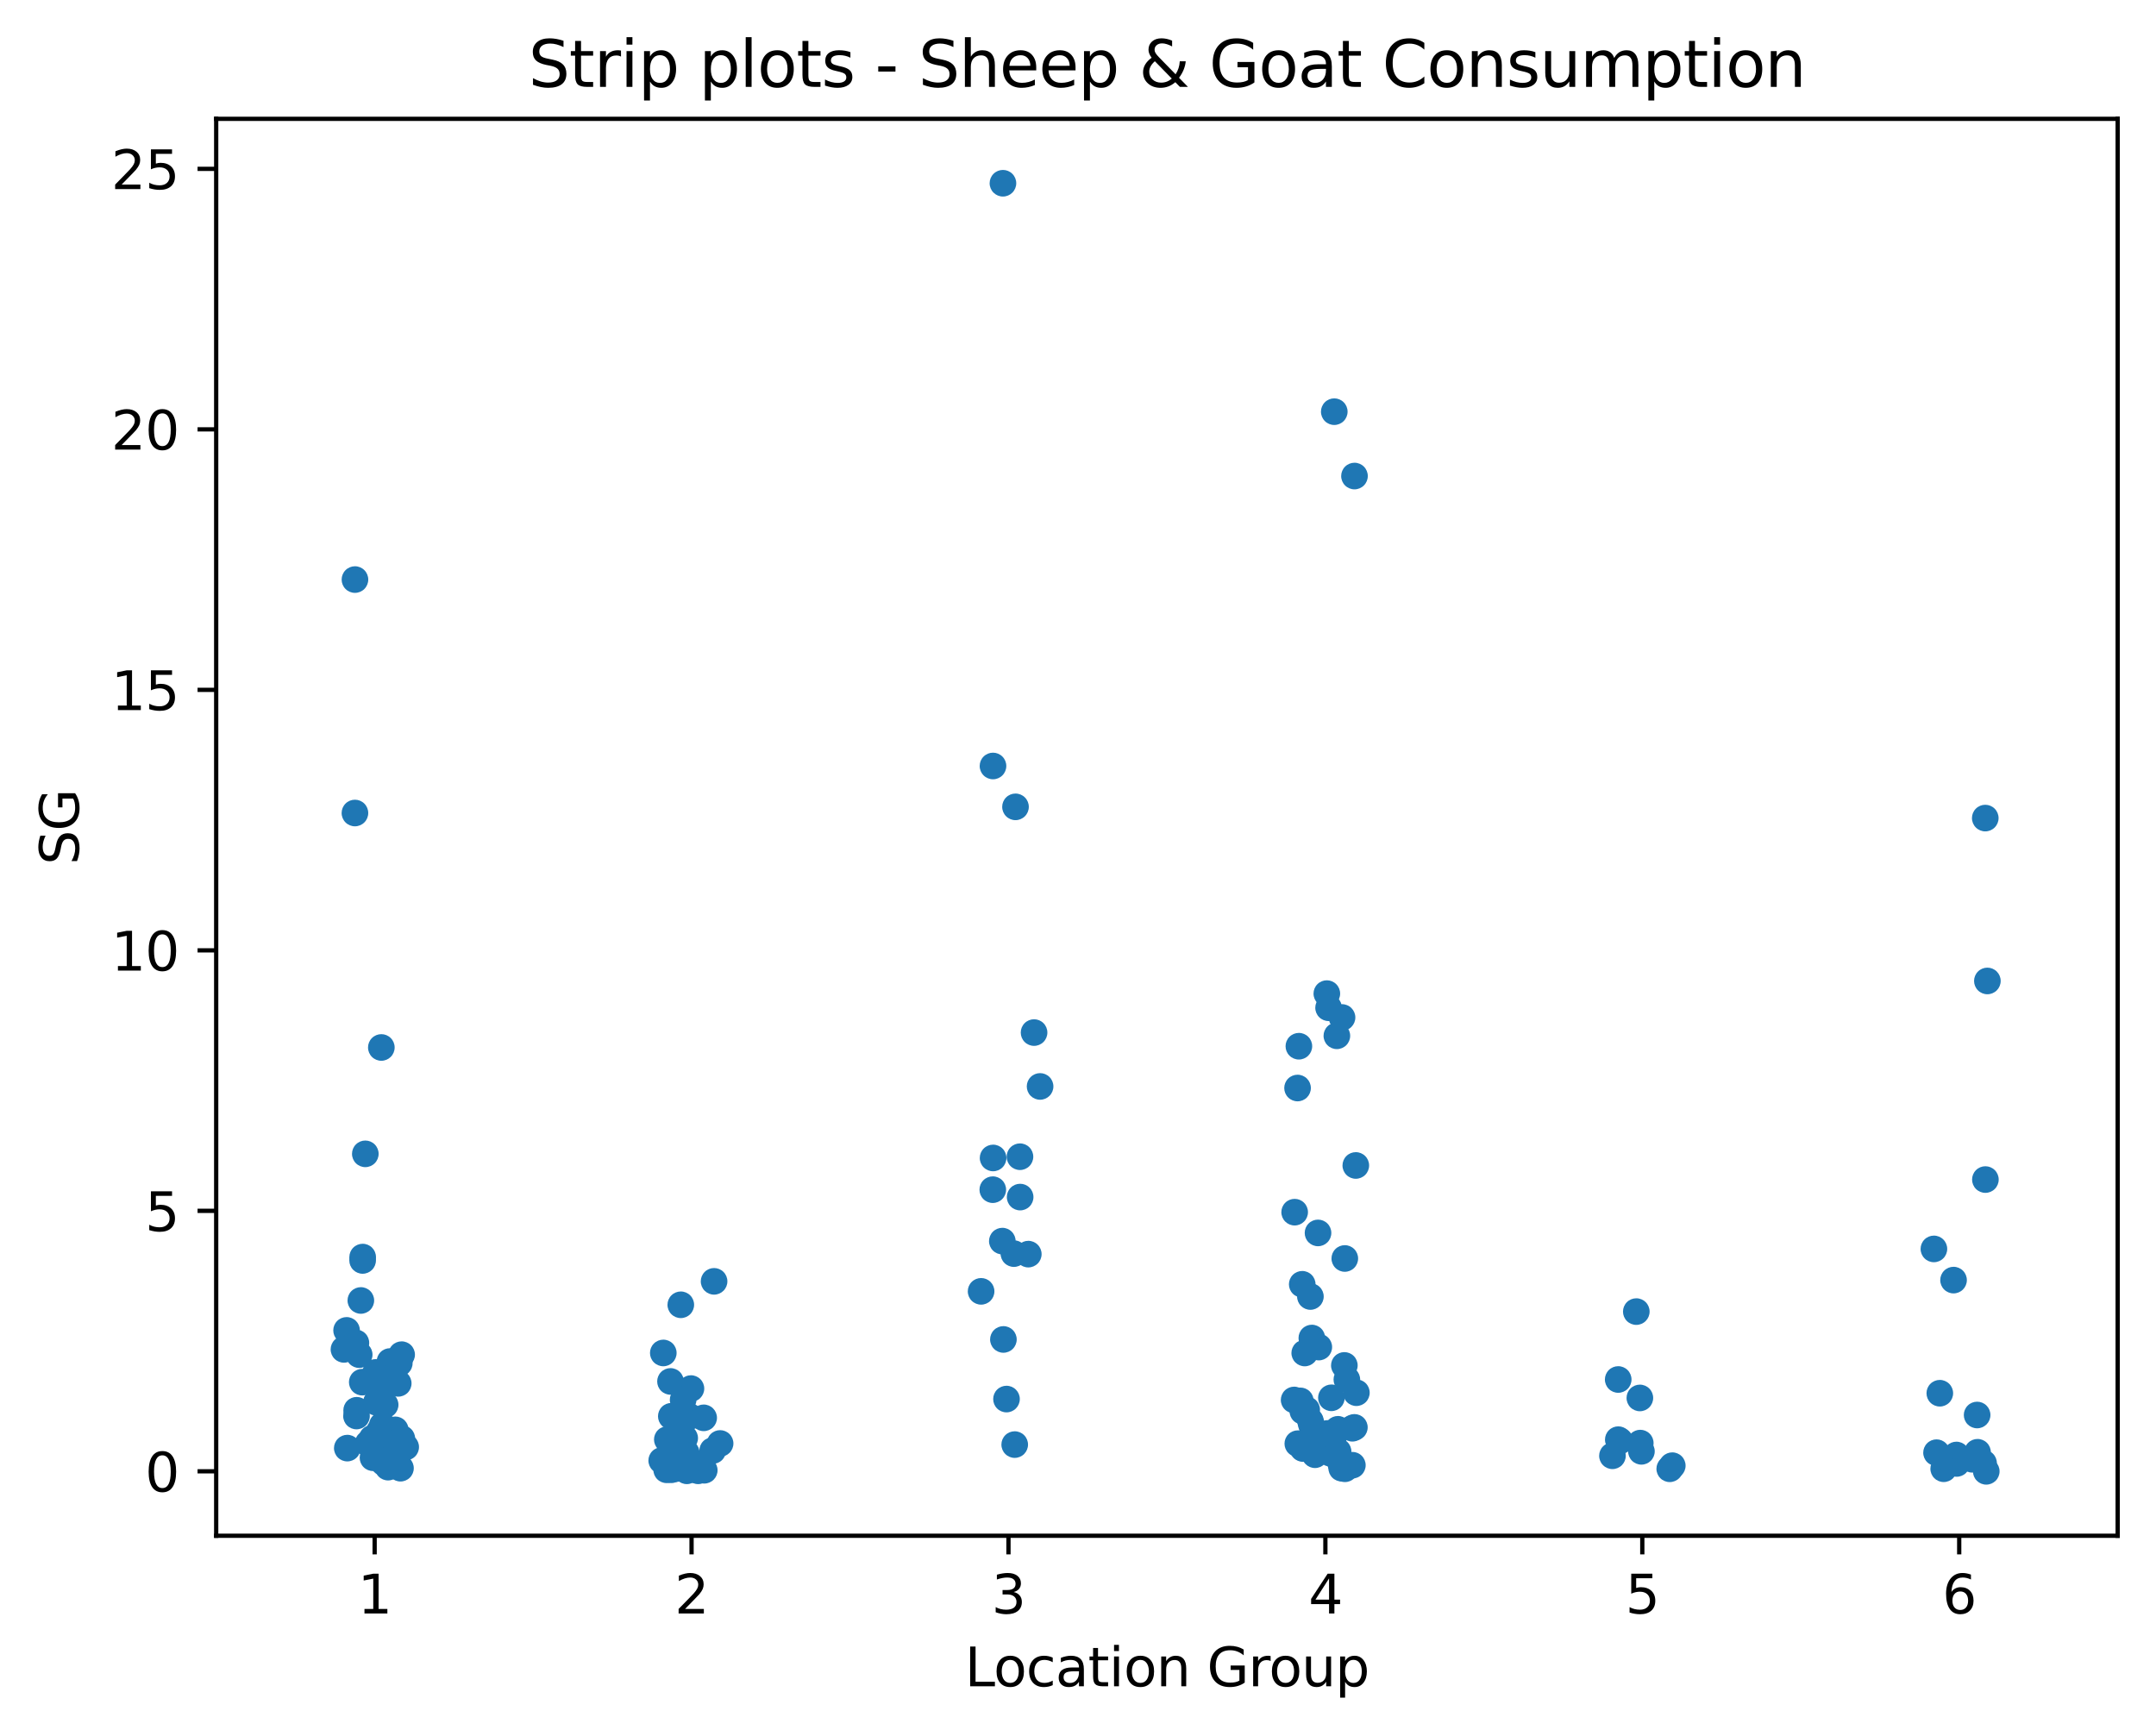 <?xml version="1.0" encoding="utf-8" standalone="no"?>
<!DOCTYPE svg PUBLIC "-//W3C//DTD SVG 1.1//EN"
  "http://www.w3.org/Graphics/SVG/1.1/DTD/svg11.dtd">
<svg xmlns:xlink="http://www.w3.org/1999/xlink" width="404.923pt" height="325.986pt" viewBox="0 0 404.923 325.986" xmlns="http://www.w3.org/2000/svg" version="1.1">
 <defs>
  <style type="text/css">*{stroke-linejoin: round; stroke-linecap: butt}</style>
 </defs>
 <g id="figure_1">
  <g id="patch_1">
   <path d="M 0 325.986 
L 404.923 325.986 
L 404.923 0 
L 0 0 
L 0 325.986 
z
" style="fill: none"/>
  </g>
  <g id="axes_1">
   <g id="patch_2">
    <path d="M 40.603 288.43 
L 397.723 288.43 
L 397.723 22.318 
L 40.603 22.318 
L 40.603 288.43 
z
" style="fill: none"/>
   </g>
   <g id="matplotlib.axis_1">
    <g id="xtick_1">
     <g id="line2d_1">
      <defs>
       <path id="m7d82a0e24f" d="M 0 0 
L 0 3.5 
" style="stroke: #000000; stroke-width: 0.8"/>
      </defs>
      <g>
       <use xlink:href="#m7d82a0e24f" x="70.363" y="288.43" style="stroke: #000000; stroke-width: 0.8"/>
      </g>
     </g>
     <g id="text_1">
      <!-- 1 -->
      <g transform="translate(67.182 303.029) scale(0.1 -0.1)">
       <defs>
        <path id="DejaVuSans-31" d="M 794 531 
L 1825 531 
L 1825 4091 
L 703 3866 
L 703 4441 
L 1819 4666 
L 2450 4666 
L 2450 531 
L 3481 531 
L 3481 0 
L 794 0 
L 794 531 
z
" transform="scale(0.016)"/>
       </defs>
       <use xlink:href="#DejaVuSans-31"/>
      </g>
     </g>
    </g>
    <g id="xtick_2">
     <g id="line2d_2">
      <g>
       <use xlink:href="#m7d82a0e24f" x="129.883" y="288.43" style="stroke: #000000; stroke-width: 0.8"/>
      </g>
     </g>
     <g id="text_2">
      <!-- 2 -->
      <g transform="translate(126.702 303.029) scale(0.1 -0.1)">
       <defs>
        <path id="DejaVuSans-32" d="M 1228 531 
L 3431 531 
L 3431 0 
L 469 0 
L 469 531 
Q 828 903 1448 1529 
Q 2069 2156 2228 2338 
Q 2531 2678 2651 2914 
Q 2772 3150 2772 3378 
Q 2772 3750 2511 3984 
Q 2250 4219 1831 4219 
Q 1534 4219 1204 4116 
Q 875 4013 500 3803 
L 500 4441 
Q 881 4594 1212 4672 
Q 1544 4750 1819 4750 
Q 2544 4750 2975 4387 
Q 3406 4025 3406 3419 
Q 3406 3131 3298 2873 
Q 3191 2616 2906 2266 
Q 2828 2175 2409 1742 
Q 1991 1309 1228 531 
z
" transform="scale(0.016)"/>
       </defs>
       <use xlink:href="#DejaVuSans-32"/>
      </g>
     </g>
    </g>
    <g id="xtick_3">
     <g id="line2d_3">
      <g>
       <use xlink:href="#m7d82a0e24f" x="189.403" y="288.43" style="stroke: #000000; stroke-width: 0.8"/>
      </g>
     </g>
     <g id="text_3">
      <!-- 3 -->
      <g transform="translate(186.222 303.029) scale(0.1 -0.1)">
       <defs>
        <path id="DejaVuSans-33" d="M 2597 2516 
Q 3050 2419 3304 2112 
Q 3559 1806 3559 1356 
Q 3559 666 3084 287 
Q 2609 -91 1734 -91 
Q 1441 -91 1130 -33 
Q 819 25 488 141 
L 488 750 
Q 750 597 1062 519 
Q 1375 441 1716 441 
Q 2309 441 2620 675 
Q 2931 909 2931 1356 
Q 2931 1769 2642 2001 
Q 2353 2234 1838 2234 
L 1294 2234 
L 1294 2753 
L 1863 2753 
Q 2328 2753 2575 2939 
Q 2822 3125 2822 3475 
Q 2822 3834 2567 4026 
Q 2313 4219 1838 4219 
Q 1578 4219 1281 4162 
Q 984 4106 628 3988 
L 628 4550 
Q 988 4650 1302 4700 
Q 1616 4750 1894 4750 
Q 2613 4750 3031 4423 
Q 3450 4097 3450 3541 
Q 3450 3153 3228 2886 
Q 3006 2619 2597 2516 
z
" transform="scale(0.016)"/>
       </defs>
       <use xlink:href="#DejaVuSans-33"/>
      </g>
     </g>
    </g>
    <g id="xtick_4">
     <g id="line2d_4">
      <g>
       <use xlink:href="#m7d82a0e24f" x="248.923" y="288.43" style="stroke: #000000; stroke-width: 0.8"/>
      </g>
     </g>
     <g id="text_4">
      <!-- 4 -->
      <g transform="translate(245.742 303.029) scale(0.1 -0.1)">
       <defs>
        <path id="DejaVuSans-34" d="M 2419 4116 
L 825 1625 
L 2419 1625 
L 2419 4116 
z
M 2253 4666 
L 3047 4666 
L 3047 1625 
L 3713 1625 
L 3713 1100 
L 3047 1100 
L 3047 0 
L 2419 0 
L 2419 1100 
L 313 1100 
L 313 1709 
L 2253 4666 
z
" transform="scale(0.016)"/>
       </defs>
       <use xlink:href="#DejaVuSans-34"/>
      </g>
     </g>
    </g>
    <g id="xtick_5">
     <g id="line2d_5">
      <g>
       <use xlink:href="#m7d82a0e24f" x="308.443" y="288.43" style="stroke: #000000; stroke-width: 0.8"/>
      </g>
     </g>
     <g id="text_5">
      <!-- 5 -->
      <g transform="translate(305.262 303.029) scale(0.1 -0.1)">
       <defs>
        <path id="DejaVuSans-35" d="M 691 4666 
L 3169 4666 
L 3169 4134 
L 1269 4134 
L 1269 2991 
Q 1406 3038 1543 3061 
Q 1681 3084 1819 3084 
Q 2600 3084 3056 2656 
Q 3513 2228 3513 1497 
Q 3513 744 3044 326 
Q 2575 -91 1722 -91 
Q 1428 -91 1123 -41 
Q 819 9 494 109 
L 494 744 
Q 775 591 1075 516 
Q 1375 441 1709 441 
Q 2250 441 2565 725 
Q 2881 1009 2881 1497 
Q 2881 1984 2565 2268 
Q 2250 2553 1709 2553 
Q 1456 2553 1204 2497 
Q 953 2441 691 2322 
L 691 4666 
z
" transform="scale(0.016)"/>
       </defs>
       <use xlink:href="#DejaVuSans-35"/>
      </g>
     </g>
    </g>
    <g id="xtick_6">
     <g id="line2d_6">
      <g>
       <use xlink:href="#m7d82a0e24f" x="367.963" y="288.43" style="stroke: #000000; stroke-width: 0.8"/>
      </g>
     </g>
     <g id="text_6">
      <!-- 6 -->
      <g transform="translate(364.782 303.029) scale(0.1 -0.1)">
       <defs>
        <path id="DejaVuSans-36" d="M 2113 2584 
Q 1688 2584 1439 2293 
Q 1191 2003 1191 1497 
Q 1191 994 1439 701 
Q 1688 409 2113 409 
Q 2538 409 2786 701 
Q 3034 994 3034 1497 
Q 3034 2003 2786 2293 
Q 2538 2584 2113 2584 
z
M 3366 4563 
L 3366 3988 
Q 3128 4100 2886 4159 
Q 2644 4219 2406 4219 
Q 1781 4219 1451 3797 
Q 1122 3375 1075 2522 
Q 1259 2794 1537 2939 
Q 1816 3084 2150 3084 
Q 2853 3084 3261 2657 
Q 3669 2231 3669 1497 
Q 3669 778 3244 343 
Q 2819 -91 2113 -91 
Q 1303 -91 875 529 
Q 447 1150 447 2328 
Q 447 3434 972 4092 
Q 1497 4750 2381 4750 
Q 2619 4750 2861 4703 
Q 3103 4656 3366 4563 
z
" transform="scale(0.016)"/>
       </defs>
       <use xlink:href="#DejaVuSans-36"/>
      </g>
     </g>
    </g>
    <g id="text_7">
     <!-- Location Group -->
     <g transform="translate(181.206 316.707) scale(0.1 -0.1)">
      <defs>
       <path id="DejaVuSans-4c" d="M 628 4666 
L 1259 4666 
L 1259 531 
L 3531 531 
L 3531 0 
L 628 0 
L 628 4666 
z
" transform="scale(0.016)"/>
       <path id="DejaVuSans-6f" d="M 1959 3097 
Q 1497 3097 1228 2736 
Q 959 2375 959 1747 
Q 959 1119 1226 758 
Q 1494 397 1959 397 
Q 2419 397 2687 759 
Q 2956 1122 2956 1747 
Q 2956 2369 2687 2733 
Q 2419 3097 1959 3097 
z
M 1959 3584 
Q 2709 3584 3137 3096 
Q 3566 2609 3566 1747 
Q 3566 888 3137 398 
Q 2709 -91 1959 -91 
Q 1206 -91 779 398 
Q 353 888 353 1747 
Q 353 2609 779 3096 
Q 1206 3584 1959 3584 
z
" transform="scale(0.016)"/>
       <path id="DejaVuSans-63" d="M 3122 3366 
L 3122 2828 
Q 2878 2963 2633 3030 
Q 2388 3097 2138 3097 
Q 1578 3097 1268 2742 
Q 959 2388 959 1747 
Q 959 1106 1268 751 
Q 1578 397 2138 397 
Q 2388 397 2633 464 
Q 2878 531 3122 666 
L 3122 134 
Q 2881 22 2623 -34 
Q 2366 -91 2075 -91 
Q 1284 -91 818 406 
Q 353 903 353 1747 
Q 353 2603 823 3093 
Q 1294 3584 2113 3584 
Q 2378 3584 2631 3529 
Q 2884 3475 3122 3366 
z
" transform="scale(0.016)"/>
       <path id="DejaVuSans-61" d="M 2194 1759 
Q 1497 1759 1228 1600 
Q 959 1441 959 1056 
Q 959 750 1161 570 
Q 1363 391 1709 391 
Q 2188 391 2477 730 
Q 2766 1069 2766 1631 
L 2766 1759 
L 2194 1759 
z
M 3341 1997 
L 3341 0 
L 2766 0 
L 2766 531 
Q 2569 213 2275 61 
Q 1981 -91 1556 -91 
Q 1019 -91 701 211 
Q 384 513 384 1019 
Q 384 1609 779 1909 
Q 1175 2209 1959 2209 
L 2766 2209 
L 2766 2266 
Q 2766 2663 2505 2880 
Q 2244 3097 1772 3097 
Q 1472 3097 1187 3025 
Q 903 2953 641 2809 
L 641 3341 
Q 956 3463 1253 3523 
Q 1550 3584 1831 3584 
Q 2591 3584 2966 3190 
Q 3341 2797 3341 1997 
z
" transform="scale(0.016)"/>
       <path id="DejaVuSans-74" d="M 1172 4494 
L 1172 3500 
L 2356 3500 
L 2356 3053 
L 1172 3053 
L 1172 1153 
Q 1172 725 1289 603 
Q 1406 481 1766 481 
L 2356 481 
L 2356 0 
L 1766 0 
Q 1100 0 847 248 
Q 594 497 594 1153 
L 594 3053 
L 172 3053 
L 172 3500 
L 594 3500 
L 594 4494 
L 1172 4494 
z
" transform="scale(0.016)"/>
       <path id="DejaVuSans-69" d="M 603 3500 
L 1178 3500 
L 1178 0 
L 603 0 
L 603 3500 
z
M 603 4863 
L 1178 4863 
L 1178 4134 
L 603 4134 
L 603 4863 
z
" transform="scale(0.016)"/>
       <path id="DejaVuSans-6e" d="M 3513 2113 
L 3513 0 
L 2938 0 
L 2938 2094 
Q 2938 2591 2744 2837 
Q 2550 3084 2163 3084 
Q 1697 3084 1428 2787 
Q 1159 2491 1159 1978 
L 1159 0 
L 581 0 
L 581 3500 
L 1159 3500 
L 1159 2956 
Q 1366 3272 1645 3428 
Q 1925 3584 2291 3584 
Q 2894 3584 3203 3211 
Q 3513 2838 3513 2113 
z
" transform="scale(0.016)"/>
       <path id="DejaVuSans-20" transform="scale(0.016)"/>
       <path id="DejaVuSans-47" d="M 3809 666 
L 3809 1919 
L 2778 1919 
L 2778 2438 
L 4434 2438 
L 4434 434 
Q 4069 175 3628 42 
Q 3188 -91 2688 -91 
Q 1594 -91 976 548 
Q 359 1188 359 2328 
Q 359 3472 976 4111 
Q 1594 4750 2688 4750 
Q 3144 4750 3555 4637 
Q 3966 4525 4313 4306 
L 4313 3634 
Q 3963 3931 3569 4081 
Q 3175 4231 2741 4231 
Q 1884 4231 1454 3753 
Q 1025 3275 1025 2328 
Q 1025 1384 1454 906 
Q 1884 428 2741 428 
Q 3075 428 3337 486 
Q 3600 544 3809 666 
z
" transform="scale(0.016)"/>
       <path id="DejaVuSans-72" d="M 2631 2963 
Q 2534 3019 2420 3045 
Q 2306 3072 2169 3072 
Q 1681 3072 1420 2755 
Q 1159 2438 1159 1844 
L 1159 0 
L 581 0 
L 581 3500 
L 1159 3500 
L 1159 2956 
Q 1341 3275 1631 3429 
Q 1922 3584 2338 3584 
Q 2397 3584 2469 3576 
Q 2541 3569 2628 3553 
L 2631 2963 
z
" transform="scale(0.016)"/>
       <path id="DejaVuSans-75" d="M 544 1381 
L 544 3500 
L 1119 3500 
L 1119 1403 
Q 1119 906 1312 657 
Q 1506 409 1894 409 
Q 2359 409 2629 706 
Q 2900 1003 2900 1516 
L 2900 3500 
L 3475 3500 
L 3475 0 
L 2900 0 
L 2900 538 
Q 2691 219 2414 64 
Q 2138 -91 1772 -91 
Q 1169 -91 856 284 
Q 544 659 544 1381 
z
M 1991 3584 
L 1991 3584 
z
" transform="scale(0.016)"/>
       <path id="DejaVuSans-70" d="M 1159 525 
L 1159 -1331 
L 581 -1331 
L 581 3500 
L 1159 3500 
L 1159 2969 
Q 1341 3281 1617 3432 
Q 1894 3584 2278 3584 
Q 2916 3584 3314 3078 
Q 3713 2572 3713 1747 
Q 3713 922 3314 415 
Q 2916 -91 2278 -91 
Q 1894 -91 1617 61 
Q 1341 213 1159 525 
z
M 3116 1747 
Q 3116 2381 2855 2742 
Q 2594 3103 2138 3103 
Q 1681 3103 1420 2742 
Q 1159 2381 1159 1747 
Q 1159 1113 1420 752 
Q 1681 391 2138 391 
Q 2594 391 2855 752 
Q 3116 1113 3116 1747 
z
" transform="scale(0.016)"/>
      </defs>
      <use xlink:href="#DejaVuSans-4c"/>
      <use xlink:href="#DejaVuSans-6f" x="53.963"/>
      <use xlink:href="#DejaVuSans-63" x="115.145"/>
      <use xlink:href="#DejaVuSans-61" x="170.125"/>
      <use xlink:href="#DejaVuSans-74" x="231.404"/>
      <use xlink:href="#DejaVuSans-69" x="270.613"/>
      <use xlink:href="#DejaVuSans-6f" x="298.396"/>
      <use xlink:href="#DejaVuSans-6e" x="359.578"/>
      <use xlink:href="#DejaVuSans-20" x="422.957"/>
      <use xlink:href="#DejaVuSans-47" x="454.744"/>
      <use xlink:href="#DejaVuSans-72" x="532.234"/>
      <use xlink:href="#DejaVuSans-6f" x="571.098"/>
      <use xlink:href="#DejaVuSans-75" x="632.279"/>
      <use xlink:href="#DejaVuSans-70" x="695.658"/>
     </g>
    </g>
   </g>
   <g id="matplotlib.axis_2">
    <g id="ytick_1">
     <g id="line2d_7">
      <defs>
       <path id="m63c29bc048" d="M 0 0 
L -3.5 0 
" style="stroke: #000000; stroke-width: 0.8"/>
      </defs>
      <g>
       <use xlink:href="#m63c29bc048" x="40.603" y="276.334" style="stroke: #000000; stroke-width: 0.8"/>
      </g>
     </g>
     <g id="text_8">
      <!-- 0 -->
      <g transform="translate(27.241 280.133) scale(0.1 -0.1)">
       <defs>
        <path id="DejaVuSans-30" d="M 2034 4250 
Q 1547 4250 1301 3770 
Q 1056 3291 1056 2328 
Q 1056 1369 1301 889 
Q 1547 409 2034 409 
Q 2525 409 2770 889 
Q 3016 1369 3016 2328 
Q 3016 3291 2770 3770 
Q 2525 4250 2034 4250 
z
M 2034 4750 
Q 2819 4750 3233 4129 
Q 3647 3509 3647 2328 
Q 3647 1150 3233 529 
Q 2819 -91 2034 -91 
Q 1250 -91 836 529 
Q 422 1150 422 2328 
Q 422 3509 836 4129 
Q 1250 4750 2034 4750 
z
" transform="scale(0.016)"/>
       </defs>
       <use xlink:href="#DejaVuSans-30"/>
      </g>
     </g>
    </g>
    <g id="ytick_2">
     <g id="line2d_8">
      <g>
       <use xlink:href="#m63c29bc048" x="40.603" y="227.41" style="stroke: #000000; stroke-width: 0.8"/>
      </g>
     </g>
     <g id="text_9">
      <!-- 5 -->
      <g transform="translate(27.241 231.21) scale(0.1 -0.1)">
       <use xlink:href="#DejaVuSans-35"/>
      </g>
     </g>
    </g>
    <g id="ytick_3">
     <g id="line2d_9">
      <g>
       <use xlink:href="#m63c29bc048" x="40.603" y="178.487" style="stroke: #000000; stroke-width: 0.8"/>
      </g>
     </g>
     <g id="text_10">
      <!-- 10 -->
      <g transform="translate(20.878 182.286) scale(0.1 -0.1)">
       <use xlink:href="#DejaVuSans-31"/>
       <use xlink:href="#DejaVuSans-30" x="63.623"/>
      </g>
     </g>
    </g>
    <g id="ytick_4">
     <g id="line2d_10">
      <g>
       <use xlink:href="#m63c29bc048" x="40.603" y="129.563" style="stroke: #000000; stroke-width: 0.8"/>
      </g>
     </g>
     <g id="text_11">
      <!-- 15 -->
      <g transform="translate(20.878 133.362) scale(0.1 -0.1)">
       <use xlink:href="#DejaVuSans-31"/>
       <use xlink:href="#DejaVuSans-35" x="63.623"/>
      </g>
     </g>
    </g>
    <g id="ytick_5">
     <g id="line2d_11">
      <g>
       <use xlink:href="#m63c29bc048" x="40.603" y="80.639" style="stroke: #000000; stroke-width: 0.8"/>
      </g>
     </g>
     <g id="text_12">
      <!-- 20 -->
      <g transform="translate(20.878 84.438) scale(0.1 -0.1)">
       <use xlink:href="#DejaVuSans-32"/>
       <use xlink:href="#DejaVuSans-30" x="63.623"/>
      </g>
     </g>
    </g>
    <g id="ytick_6">
     <g id="line2d_12">
      <g>
       <use xlink:href="#m63c29bc048" x="40.603" y="31.715" style="stroke: #000000; stroke-width: 0.8"/>
      </g>
     </g>
     <g id="text_13">
      <!-- 25 -->
      <g transform="translate(20.878 35.514) scale(0.1 -0.1)">
       <use xlink:href="#DejaVuSans-32"/>
       <use xlink:href="#DejaVuSans-35" x="63.623"/>
      </g>
     </g>
    </g>
    <g id="text_14">
     <!-- SG -->
     <g transform="translate(14.798 162.423) rotate(-90) scale(0.1 -0.1)">
      <defs>
       <path id="DejaVuSans-53" d="M 3425 4513 
L 3425 3897 
Q 3066 4069 2747 4153 
Q 2428 4238 2131 4238 
Q 1616 4238 1336 4038 
Q 1056 3838 1056 3469 
Q 1056 3159 1242 3001 
Q 1428 2844 1947 2747 
L 2328 2669 
Q 3034 2534 3370 2195 
Q 3706 1856 3706 1288 
Q 3706 609 3251 259 
Q 2797 -91 1919 -91 
Q 1588 -91 1214 -16 
Q 841 59 441 206 
L 441 856 
Q 825 641 1194 531 
Q 1563 422 1919 422 
Q 2459 422 2753 634 
Q 3047 847 3047 1241 
Q 3047 1584 2836 1778 
Q 2625 1972 2144 2069 
L 1759 2144 
Q 1053 2284 737 2584 
Q 422 2884 422 3419 
Q 422 4038 858 4394 
Q 1294 4750 2059 4750 
Q 2388 4750 2728 4690 
Q 3069 4631 3425 4513 
z
" transform="scale(0.016)"/>
      </defs>
      <use xlink:href="#DejaVuSans-53"/>
      <use xlink:href="#DejaVuSans-47" x="63.477"/>
     </g>
    </g>
   </g>
   <g id="patch_3">
    <path d="M 40.603 288.43 
L 40.603 22.318 
" style="fill: none; stroke: #000000; stroke-width: 0.8; stroke-linejoin: miter; stroke-linecap: square"/>
   </g>
   <g id="patch_4">
    <path d="M 397.723 288.43 
L 397.723 22.318 
" style="fill: none; stroke: #000000; stroke-width: 0.8; stroke-linejoin: miter; stroke-linecap: square"/>
   </g>
   <g id="patch_5">
    <path d="M 40.603 288.43 
L 397.723 288.43 
" style="fill: none; stroke: #000000; stroke-width: 0.8; stroke-linejoin: miter; stroke-linecap: square"/>
   </g>
   <g id="patch_6">
    <path d="M 40.603 22.318 
L 397.723 22.318 
" style="fill: none; stroke: #000000; stroke-width: 0.8; stroke-linejoin: miter; stroke-linecap: square"/>
   </g>
   <g id="PathCollection_1">
    <defs>
     <path id="m67ba4cd7be" d="M 0 2.5 
C 0.663 2.5 1.299 2.237 1.768 1.768 
C 2.237 1.299 2.5 0.663 2.5 0 
C 2.5 -0.663 2.237 -1.299 1.768 -1.768 
C 1.299 -2.237 0.663 -2.5 0 -2.5 
C -0.663 -2.5 -1.299 -2.237 -1.768 -1.768 
C -2.237 -1.299 -2.5 -0.663 -2.5 0 
C -2.5 0.663 -2.237 1.299 -1.768 1.768 
C -1.299 2.237 -0.663 2.5 0 2.5 
z
"/>
    </defs>
    <g clip-path="url(#pcfca6b35e3)">
     <use xlink:href="#m67ba4cd7be" x="71.62" y="196.728" style="fill: #1f77b4"/>
     <use xlink:href="#m67ba4cd7be" x="74.235" y="268.538" style="fill: #1f77b4"/>
     <use xlink:href="#m67ba4cd7be" x="71.249" y="268.818" style="fill: #1f77b4"/>
     <use xlink:href="#m67ba4cd7be" x="67.462" y="254.422" style="fill: #1f77b4"/>
     <use xlink:href="#m67ba4cd7be" x="68.113" y="236.095" style="fill: #1f77b4"/>
     <use xlink:href="#m67ba4cd7be" x="71.787" y="267.688" style="fill: #1f77b4"/>
     <use xlink:href="#m67ba4cd7be" x="70.694" y="263.371" style="fill: #1f77b4"/>
     <use xlink:href="#m67ba4cd7be" x="68.61" y="216.706" style="fill: #1f77b4"/>
     <use xlink:href="#m67ba4cd7be" x="66.664" y="108.85" style="fill: #1f77b4"/>
     <use xlink:href="#m67ba4cd7be" x="69.899" y="270.124" style="fill: #1f77b4"/>
     <use xlink:href="#m67ba4cd7be" x="75.468" y="270.175" style="fill: #1f77b4"/>
     <use xlink:href="#m67ba4cd7be" x="70.053" y="273.784" style="fill: #1f77b4"/>
     <use xlink:href="#m67ba4cd7be" x="75.431" y="254.424" style="fill: #1f77b4"/>
     <use xlink:href="#m67ba4cd7be" x="73.552" y="269.699" style="fill: #1f77b4"/>
     <use xlink:href="#m67ba4cd7be" x="71.691" y="270.474" style="fill: #1f77b4"/>
     <use xlink:href="#m67ba4cd7be" x="74.792" y="259.811" style="fill: #1f77b4"/>
     <use xlink:href="#m67ba4cd7be" x="64.599" y="253.433" style="fill: #1f77b4"/>
     <use xlink:href="#m67ba4cd7be" x="72.334" y="263.838" style="fill: #1f77b4"/>
     <use xlink:href="#m67ba4cd7be" x="70.564" y="257.757" style="fill: #1f77b4"/>
     <use xlink:href="#m67ba4cd7be" x="72.344" y="272.971" style="fill: #1f77b4"/>
     <use xlink:href="#m67ba4cd7be" x="65.225" y="271.973" style="fill: #1f77b4"/>
     <use xlink:href="#m67ba4cd7be" x="72.042" y="274.705" style="fill: #1f77b4"/>
     <use xlink:href="#m67ba4cd7be" x="65.092" y="249.863" style="fill: #1f77b4"/>
     <use xlink:href="#m67ba4cd7be" x="66.842" y="252.206" style="fill: #1f77b4"/>
     <use xlink:href="#m67ba4cd7be" x="66.66" y="152.694" style="fill: #1f77b4"/>
     <use xlink:href="#m67ba4cd7be" x="72.884" y="275.549" style="fill: #1f77b4"/>
     <use xlink:href="#m67ba4cd7be" x="68.105" y="236.728" style="fill: #1f77b4"/>
     <use xlink:href="#m67ba4cd7be" x="73.24" y="255.708" style="fill: #1f77b4"/>
     <use xlink:href="#m67ba4cd7be" x="74.993" y="256.023" style="fill: #1f77b4"/>
     <use xlink:href="#m67ba4cd7be" x="73.968" y="273.31" style="fill: #1f77b4"/>
     <use xlink:href="#m67ba4cd7be" x="68.034" y="259.585" style="fill: #1f77b4"/>
     <use xlink:href="#m67ba4cd7be" x="75.214" y="275.746" style="fill: #1f77b4"/>
     <use xlink:href="#m67ba4cd7be" x="67.77" y="244.245" style="fill: #1f77b4"/>
     <use xlink:href="#m67ba4cd7be" x="76.195" y="271.774" style="fill: #1f77b4"/>
     <use xlink:href="#m67ba4cd7be" x="66.984" y="264.864" style="fill: #1f77b4"/>
     <use xlink:href="#m67ba4cd7be" x="71.532" y="261.655" style="fill: #1f77b4"/>
     <use xlink:href="#m67ba4cd7be" x="66.953" y="265.946" style="fill: #1f77b4"/>
     <use xlink:href="#m67ba4cd7be" x="69.13" y="271.105" style="fill: #1f77b4"/>
     <use xlink:href="#m67ba4cd7be" x="70.949" y="258.975" style="fill: #1f77b4"/>
    </g>
   </g>
   <g id="PathCollection_2">
    <g clip-path="url(#pcfca6b35e3)">
     <use xlink:href="#m67ba4cd7be" x="129.767" y="260.791" style="fill: #1f77b4"/>
     <use xlink:href="#m67ba4cd7be" x="134.112" y="240.652" style="fill: #1f77b4"/>
     <use xlink:href="#m67ba4cd7be" x="128.804" y="275.549" style="fill: #1f77b4"/>
     <use xlink:href="#m67ba4cd7be" x="127.861" y="245.056" style="fill: #1f77b4"/>
     <use xlink:href="#m67ba4cd7be" x="128.593" y="270.094" style="fill: #1f77b4"/>
     <use xlink:href="#m67ba4cd7be" x="126.079" y="265.993" style="fill: #1f77b4"/>
     <use xlink:href="#m67ba4cd7be" x="133.85" y="272.438" style="fill: #1f77b4"/>
     <use xlink:href="#m67ba4cd7be" x="126.89" y="275.843" style="fill: #1f77b4"/>
     <use xlink:href="#m67ba4cd7be" x="128.999" y="276.237" style="fill: #1f77b4"/>
     <use xlink:href="#m67ba4cd7be" x="129.504" y="266.045" style="fill: #1f77b4"/>
     <use xlink:href="#m67ba4cd7be" x="124.278" y="274.306" style="fill: #1f77b4"/>
     <use xlink:href="#m67ba4cd7be" x="125.67" y="273.394" style="fill: #1f77b4"/>
     <use xlink:href="#m67ba4cd7be" x="132.268" y="276.133" style="fill: #1f77b4"/>
     <use xlink:href="#m67ba4cd7be" x="131.344" y="275.027" style="fill: #1f77b4"/>
     <use xlink:href="#m67ba4cd7be" x="129.159" y="265.882" style="fill: #1f77b4"/>
     <use xlink:href="#m67ba4cd7be" x="135.244" y="271.101" style="fill: #1f77b4"/>
     <use xlink:href="#m67ba4cd7be" x="125.206" y="276.047" style="fill: #1f77b4"/>
     <use xlink:href="#m67ba4cd7be" x="132.158" y="266.287" style="fill: #1f77b4"/>
     <use xlink:href="#m67ba4cd7be" x="128.004" y="267.552" style="fill: #1f77b4"/>
     <use xlink:href="#m67ba4cd7be" x="131.117" y="276.238" style="fill: #1f77b4"/>
     <use xlink:href="#m67ba4cd7be" x="126.078" y="276.04" style="fill: #1f77b4"/>
     <use xlink:href="#m67ba4cd7be" x="128.032" y="272.534" style="fill: #1f77b4"/>
     <use xlink:href="#m67ba4cd7be" x="127.695" y="268.484" style="fill: #1f77b4"/>
     <use xlink:href="#m67ba4cd7be" x="124.574" y="254.102" style="fill: #1f77b4"/>
     <use xlink:href="#m67ba4cd7be" x="130.681" y="276.05" style="fill: #1f77b4"/>
     <use xlink:href="#m67ba4cd7be" x="125.926" y="259.451" style="fill: #1f77b4"/>
     <use xlink:href="#m67ba4cd7be" x="125.329" y="270.363" style="fill: #1f77b4"/>
     <use xlink:href="#m67ba4cd7be" x="128.299" y="262.898" style="fill: #1f77b4"/>
     <use xlink:href="#m67ba4cd7be" x="128.889" y="272.867" style="fill: #1f77b4"/>
    </g>
   </g>
   <g id="PathCollection_3">
    <g clip-path="url(#pcfca6b35e3)">
     <use xlink:href="#m67ba4cd7be" x="184.262" y="242.53" style="fill: #1f77b4"/>
     <use xlink:href="#m67ba4cd7be" x="188.364" y="34.414" style="fill: #1f77b4"/>
     <use xlink:href="#m67ba4cd7be" x="190.42" y="235.445" style="fill: #1f77b4"/>
     <use xlink:href="#m67ba4cd7be" x="190.575" y="271.312" style="fill: #1f77b4"/>
     <use xlink:href="#m67ba4cd7be" x="189.032" y="262.761" style="fill: #1f77b4"/>
     <use xlink:href="#m67ba4cd7be" x="188.249" y="233.097" style="fill: #1f77b4"/>
     <use xlink:href="#m67ba4cd7be" x="186.514" y="217.48" style="fill: #1f77b4"/>
     <use xlink:href="#m67ba4cd7be" x="191.594" y="224.826" style="fill: #1f77b4"/>
     <use xlink:href="#m67ba4cd7be" x="190.723" y="151.537" style="fill: #1f77b4"/>
     <use xlink:href="#m67ba4cd7be" x="188.451" y="251.565" style="fill: #1f77b4"/>
     <use xlink:href="#m67ba4cd7be" x="186.496" y="143.861" style="fill: #1f77b4"/>
     <use xlink:href="#m67ba4cd7be" x="195.34" y="204.047" style="fill: #1f77b4"/>
     <use xlink:href="#m67ba4cd7be" x="191.561" y="217.246" style="fill: #1f77b4"/>
     <use xlink:href="#m67ba4cd7be" x="186.457" y="223.437" style="fill: #1f77b4"/>
     <use xlink:href="#m67ba4cd7be" x="194.209" y="193.93" style="fill: #1f77b4"/>
     <use xlink:href="#m67ba4cd7be" x="193.126" y="235.541" style="fill: #1f77b4"/>
    </g>
   </g>
   <g id="PathCollection_4">
    <g clip-path="url(#pcfca6b35e3)">
     <use xlink:href="#m67ba4cd7be" x="252.05" y="191.096" style="fill: #1f77b4"/>
     <use xlink:href="#m67ba4cd7be" x="246.108" y="243.501" style="fill: #1f77b4"/>
     <use xlink:href="#m67ba4cd7be" x="245.093" y="264.888" style="fill: #1f77b4"/>
     <use xlink:href="#m67ba4cd7be" x="243.944" y="196.493" style="fill: #1f77b4"/>
     <use xlink:href="#m67ba4cd7be" x="253.99" y="275.187" style="fill: #1f77b4"/>
     <use xlink:href="#m67ba4cd7be" x="244.689" y="265.054" style="fill: #1f77b4"/>
     <use xlink:href="#m67ba4cd7be" x="246.238" y="272.105" style="fill: #1f77b4"/>
     <use xlink:href="#m67ba4cd7be" x="243.053" y="262.932" style="fill: #1f77b4"/>
     <use xlink:href="#m67ba4cd7be" x="243.152" y="227.661" style="fill: #1f77b4"/>
     <use xlink:href="#m67ba4cd7be" x="249.883" y="272.959" style="fill: #1f77b4"/>
     <use xlink:href="#m67ba4cd7be" x="249.286" y="269.221" style="fill: #1f77b4"/>
     <use xlink:href="#m67ba4cd7be" x="251.31" y="272.62" style="fill: #1f77b4"/>
     <use xlink:href="#m67ba4cd7be" x="243.744" y="271.138" style="fill: #1f77b4"/>
     <use xlink:href="#m67ba4cd7be" x="246.379" y="251.298" style="fill: #1f77b4"/>
     <use xlink:href="#m67ba4cd7be" x="253.995" y="268.245" style="fill: #1f77b4"/>
     <use xlink:href="#m67ba4cd7be" x="254.368" y="268.078" style="fill: #1f77b4"/>
     <use xlink:href="#m67ba4cd7be" x="251.079" y="194.536" style="fill: #1f77b4"/>
     <use xlink:href="#m67ba4cd7be" x="251.778" y="274.783" style="fill: #1f77b4"/>
     <use xlink:href="#m67ba4cd7be" x="254.388" y="89.406" style="fill: #1f77b4"/>
     <use xlink:href="#m67ba4cd7be" x="244.574" y="241.206" style="fill: #1f77b4"/>
     <use xlink:href="#m67ba4cd7be" x="252.955" y="259.096" style="fill: #1f77b4"/>
     <use xlink:href="#m67ba4cd7be" x="246.309" y="267.605" style="fill: #1f77b4"/>
     <use xlink:href="#m67ba4cd7be" x="249.195" y="186.61" style="fill: #1f77b4"/>
     <use xlink:href="#m67ba4cd7be" x="249.524" y="189.271" style="fill: #1f77b4"/>
     <use xlink:href="#m67ba4cd7be" x="244.716" y="272.051" style="fill: #1f77b4"/>
     <use xlink:href="#m67ba4cd7be" x="249.494" y="272.069" style="fill: #1f77b4"/>
     <use xlink:href="#m67ba4cd7be" x="245.409" y="264.77" style="fill: #1f77b4"/>
     <use xlink:href="#m67ba4cd7be" x="252.561" y="275.316" style="fill: #1f77b4"/>
     <use xlink:href="#m67ba4cd7be" x="246.12" y="266.892" style="fill: #1f77b4"/>
     <use xlink:href="#m67ba4cd7be" x="250.564" y="269.584" style="fill: #1f77b4"/>
     <use xlink:href="#m67ba4cd7be" x="247.539" y="231.559" style="fill: #1f77b4"/>
     <use xlink:href="#m67ba4cd7be" x="252.597" y="275.853" style="fill: #1f77b4"/>
     <use xlink:href="#m67ba4cd7be" x="247.686" y="252.996" style="fill: #1f77b4"/>
     <use xlink:href="#m67ba4cd7be" x="245.045" y="254.11" style="fill: #1f77b4"/>
     <use xlink:href="#m67ba4cd7be" x="250.052" y="262.525" style="fill: #1f77b4"/>
     <use xlink:href="#m67ba4cd7be" x="251.989" y="275.747" style="fill: #1f77b4"/>
     <use xlink:href="#m67ba4cd7be" x="251.277" y="268.441" style="fill: #1f77b4"/>
     <use xlink:href="#m67ba4cd7be" x="252.485" y="256.443" style="fill: #1f77b4"/>
     <use xlink:href="#m67ba4cd7be" x="244.329" y="263.901" style="fill: #1f77b4"/>
     <use xlink:href="#m67ba4cd7be" x="244.221" y="263.1" style="fill: #1f77b4"/>
     <use xlink:href="#m67ba4cd7be" x="243.696" y="204.344" style="fill: #1f77b4"/>
     <use xlink:href="#m67ba4cd7be" x="254.745" y="261.568" style="fill: #1f77b4"/>
     <use xlink:href="#m67ba4cd7be" x="250.592" y="77.317" style="fill: #1f77b4"/>
     <use xlink:href="#m67ba4cd7be" x="246.976" y="273.218" style="fill: #1f77b4"/>
     <use xlink:href="#m67ba4cd7be" x="252.569" y="236.359" style="fill: #1f77b4"/>
     <use xlink:href="#m67ba4cd7be" x="254.636" y="218.889" style="fill: #1f77b4"/>
    </g>
   </g>
   <g id="PathCollection_5">
    <g clip-path="url(#pcfca6b35e3)">
     <use xlink:href="#m67ba4cd7be" x="307.986" y="262.551" style="fill: #1f77b4"/>
     <use xlink:href="#m67ba4cd7be" x="302.838" y="273.415" style="fill: #1f77b4"/>
     <use xlink:href="#m67ba4cd7be" x="304.246" y="270.631" style="fill: #1f77b4"/>
     <use xlink:href="#m67ba4cd7be" x="308.062" y="271.03" style="fill: #1f77b4"/>
     <use xlink:href="#m67ba4cd7be" x="303.918" y="259.086" style="fill: #1f77b4"/>
     <use xlink:href="#m67ba4cd7be" x="307.317" y="246.334" style="fill: #1f77b4"/>
     <use xlink:href="#m67ba4cd7be" x="303.935" y="270.386" style="fill: #1f77b4"/>
     <use xlink:href="#m67ba4cd7be" x="314.074" y="275.274" style="fill: #1f77b4"/>
     <use xlink:href="#m67ba4cd7be" x="313.598" y="275.856" style="fill: #1f77b4"/>
     <use xlink:href="#m67ba4cd7be" x="308.279" y="272.579" style="fill: #1f77b4"/>
    </g>
   </g>
   <g id="PathCollection_6">
    <g clip-path="url(#pcfca6b35e3)">
     <use xlink:href="#m67ba4cd7be" x="373.253" y="184.235" style="fill: #1f77b4"/>
     <use xlink:href="#m67ba4cd7be" x="373.043" y="276.334" style="fill: #1f77b4"/>
     <use xlink:href="#m67ba4cd7be" x="366.9" y="240.419" style="fill: #1f77b4"/>
     <use xlink:href="#m67ba4cd7be" x="372.88" y="221.535" style="fill: #1f77b4"/>
     <use xlink:href="#m67ba4cd7be" x="367.491" y="274.854" style="fill: #1f77b4"/>
     <use xlink:href="#m67ba4cd7be" x="363.704" y="272.832" style="fill: #1f77b4"/>
     <use xlink:href="#m67ba4cd7be" x="371.327" y="265.756" style="fill: #1f77b4"/>
     <use xlink:href="#m67ba4cd7be" x="372.856" y="153.646" style="fill: #1f77b4"/>
     <use xlink:href="#m67ba4cd7be" x="364.319" y="261.666" style="fill: #1f77b4"/>
     <use xlink:href="#m67ba4cd7be" x="367.436" y="273.267" style="fill: #1f77b4"/>
     <use xlink:href="#m67ba4cd7be" x="363.21" y="234.562" style="fill: #1f77b4"/>
     <use xlink:href="#m67ba4cd7be" x="365.05" y="275.849" style="fill: #1f77b4"/>
     <use xlink:href="#m67ba4cd7be" x="371.404" y="272.754" style="fill: #1f77b4"/>
     <use xlink:href="#m67ba4cd7be" x="372.536" y="274.792" style="fill: #1f77b4"/>
     <use xlink:href="#m67ba4cd7be" x="370.396" y="274.068" style="fill: #1f77b4"/>
    </g>
   </g>
   <g id="text_15">
    <!-- Strip plots - Sheep &amp; Goat Consumption -->
    <g transform="translate(99.258 16.318) scale(0.12 -0.12)">
     <defs>
      <path id="DejaVuSans-6c" d="M 603 4863 
L 1178 4863 
L 1178 0 
L 603 0 
L 603 4863 
z
" transform="scale(0.016)"/>
      <path id="DejaVuSans-73" d="M 2834 3397 
L 2834 2853 
Q 2591 2978 2328 3040 
Q 2066 3103 1784 3103 
Q 1356 3103 1142 2972 
Q 928 2841 928 2578 
Q 928 2378 1081 2264 
Q 1234 2150 1697 2047 
L 1894 2003 
Q 2506 1872 2764 1633 
Q 3022 1394 3022 966 
Q 3022 478 2636 193 
Q 2250 -91 1575 -91 
Q 1294 -91 989 -36 
Q 684 19 347 128 
L 347 722 
Q 666 556 975 473 
Q 1284 391 1588 391 
Q 1994 391 2212 530 
Q 2431 669 2431 922 
Q 2431 1156 2273 1281 
Q 2116 1406 1581 1522 
L 1381 1569 
Q 847 1681 609 1914 
Q 372 2147 372 2553 
Q 372 3047 722 3315 
Q 1072 3584 1716 3584 
Q 2034 3584 2315 3537 
Q 2597 3491 2834 3397 
z
" transform="scale(0.016)"/>
      <path id="DejaVuSans-2d" d="M 313 2009 
L 1997 2009 
L 1997 1497 
L 313 1497 
L 313 2009 
z
" transform="scale(0.016)"/>
      <path id="DejaVuSans-68" d="M 3513 2113 
L 3513 0 
L 2938 0 
L 2938 2094 
Q 2938 2591 2744 2837 
Q 2550 3084 2163 3084 
Q 1697 3084 1428 2787 
Q 1159 2491 1159 1978 
L 1159 0 
L 581 0 
L 581 4863 
L 1159 4863 
L 1159 2956 
Q 1366 3272 1645 3428 
Q 1925 3584 2291 3584 
Q 2894 3584 3203 3211 
Q 3513 2838 3513 2113 
z
" transform="scale(0.016)"/>
      <path id="DejaVuSans-65" d="M 3597 1894 
L 3597 1613 
L 953 1613 
Q 991 1019 1311 708 
Q 1631 397 2203 397 
Q 2534 397 2845 478 
Q 3156 559 3463 722 
L 3463 178 
Q 3153 47 2828 -22 
Q 2503 -91 2169 -91 
Q 1331 -91 842 396 
Q 353 884 353 1716 
Q 353 2575 817 3079 
Q 1281 3584 2069 3584 
Q 2775 3584 3186 3129 
Q 3597 2675 3597 1894 
z
M 3022 2063 
Q 3016 2534 2758 2815 
Q 2500 3097 2075 3097 
Q 1594 3097 1305 2825 
Q 1016 2553 972 2059 
L 3022 2063 
z
" transform="scale(0.016)"/>
      <path id="DejaVuSans-26" d="M 1556 2509 
Q 1272 2256 1139 2004 
Q 1006 1753 1006 1478 
Q 1006 1022 1337 719 
Q 1669 416 2169 416 
Q 2466 416 2725 514 
Q 2984 613 3213 813 
L 1556 2509 
z
M 1997 2859 
L 3584 1234 
Q 3769 1513 3872 1830 
Q 3975 2147 3994 2503 
L 4575 2503 
Q 4538 2091 4375 1687 
Q 4213 1284 3922 891 
L 4794 0 
L 4006 0 
L 3559 459 
Q 3234 181 2878 45 
Q 2522 -91 2113 -91 
Q 1359 -91 881 339 
Q 403 769 403 1441 
Q 403 1841 612 2192 
Q 822 2544 1241 2853 
Q 1091 3050 1012 3245 
Q 934 3441 934 3628 
Q 934 4134 1281 4442 
Q 1628 4750 2203 4750 
Q 2463 4750 2720 4694 
Q 2978 4638 3244 4525 
L 3244 3956 
Q 2972 4103 2725 4179 
Q 2478 4256 2266 4256 
Q 1938 4256 1733 4082 
Q 1528 3909 1528 3634 
Q 1528 3475 1620 3314 
Q 1713 3153 1997 2859 
z
" transform="scale(0.016)"/>
      <path id="DejaVuSans-43" d="M 4122 4306 
L 4122 3641 
Q 3803 3938 3442 4084 
Q 3081 4231 2675 4231 
Q 1875 4231 1450 3742 
Q 1025 3253 1025 2328 
Q 1025 1406 1450 917 
Q 1875 428 2675 428 
Q 3081 428 3442 575 
Q 3803 722 4122 1019 
L 4122 359 
Q 3791 134 3420 21 
Q 3050 -91 2638 -91 
Q 1578 -91 968 557 
Q 359 1206 359 2328 
Q 359 3453 968 4101 
Q 1578 4750 2638 4750 
Q 3056 4750 3426 4639 
Q 3797 4528 4122 4306 
z
" transform="scale(0.016)"/>
      <path id="DejaVuSans-6d" d="M 3328 2828 
Q 3544 3216 3844 3400 
Q 4144 3584 4550 3584 
Q 5097 3584 5394 3201 
Q 5691 2819 5691 2113 
L 5691 0 
L 5113 0 
L 5113 2094 
Q 5113 2597 4934 2840 
Q 4756 3084 4391 3084 
Q 3944 3084 3684 2787 
Q 3425 2491 3425 1978 
L 3425 0 
L 2847 0 
L 2847 2094 
Q 2847 2600 2669 2842 
Q 2491 3084 2119 3084 
Q 1678 3084 1418 2786 
Q 1159 2488 1159 1978 
L 1159 0 
L 581 0 
L 581 3500 
L 1159 3500 
L 1159 2956 
Q 1356 3278 1631 3431 
Q 1906 3584 2284 3584 
Q 2666 3584 2933 3390 
Q 3200 3197 3328 2828 
z
" transform="scale(0.016)"/>
     </defs>
     <use xlink:href="#DejaVuSans-53"/>
     <use xlink:href="#DejaVuSans-74" x="63.477"/>
     <use xlink:href="#DejaVuSans-72" x="102.686"/>
     <use xlink:href="#DejaVuSans-69" x="143.799"/>
     <use xlink:href="#DejaVuSans-70" x="171.582"/>
     <use xlink:href="#DejaVuSans-20" x="235.059"/>
     <use xlink:href="#DejaVuSans-70" x="266.846"/>
     <use xlink:href="#DejaVuSans-6c" x="330.322"/>
     <use xlink:href="#DejaVuSans-6f" x="358.105"/>
     <use xlink:href="#DejaVuSans-74" x="419.287"/>
     <use xlink:href="#DejaVuSans-73" x="458.496"/>
     <use xlink:href="#DejaVuSans-20" x="510.596"/>
     <use xlink:href="#DejaVuSans-2d" x="542.383"/>
     <use xlink:href="#DejaVuSans-20" x="578.467"/>
     <use xlink:href="#DejaVuSans-53" x="610.254"/>
     <use xlink:href="#DejaVuSans-68" x="673.73"/>
     <use xlink:href="#DejaVuSans-65" x="737.109"/>
     <use xlink:href="#DejaVuSans-65" x="798.633"/>
     <use xlink:href="#DejaVuSans-70" x="860.156"/>
     <use xlink:href="#DejaVuSans-20" x="923.633"/>
     <use xlink:href="#DejaVuSans-26" x="955.42"/>
     <use xlink:href="#DejaVuSans-20" x="1033.398"/>
     <use xlink:href="#DejaVuSans-47" x="1065.186"/>
     <use xlink:href="#DejaVuSans-6f" x="1142.676"/>
     <use xlink:href="#DejaVuSans-61" x="1203.857"/>
     <use xlink:href="#DejaVuSans-74" x="1265.137"/>
     <use xlink:href="#DejaVuSans-20" x="1304.346"/>
     <use xlink:href="#DejaVuSans-43" x="1336.133"/>
     <use xlink:href="#DejaVuSans-6f" x="1405.957"/>
     <use xlink:href="#DejaVuSans-6e" x="1467.139"/>
     <use xlink:href="#DejaVuSans-73" x="1530.518"/>
     <use xlink:href="#DejaVuSans-75" x="1582.617"/>
     <use xlink:href="#DejaVuSans-6d" x="1645.996"/>
     <use xlink:href="#DejaVuSans-70" x="1743.408"/>
     <use xlink:href="#DejaVuSans-74" x="1806.885"/>
     <use xlink:href="#DejaVuSans-69" x="1846.094"/>
     <use xlink:href="#DejaVuSans-6f" x="1873.877"/>
     <use xlink:href="#DejaVuSans-6e" x="1935.059"/>
    </g>
   </g>
  </g>
 </g>
 <defs>
  <clipPath id="pcfca6b35e3">
   <rect x="40.603" y="22.318" width="357.12" height="266.112"/>
  </clipPath>
 </defs>
</svg>
